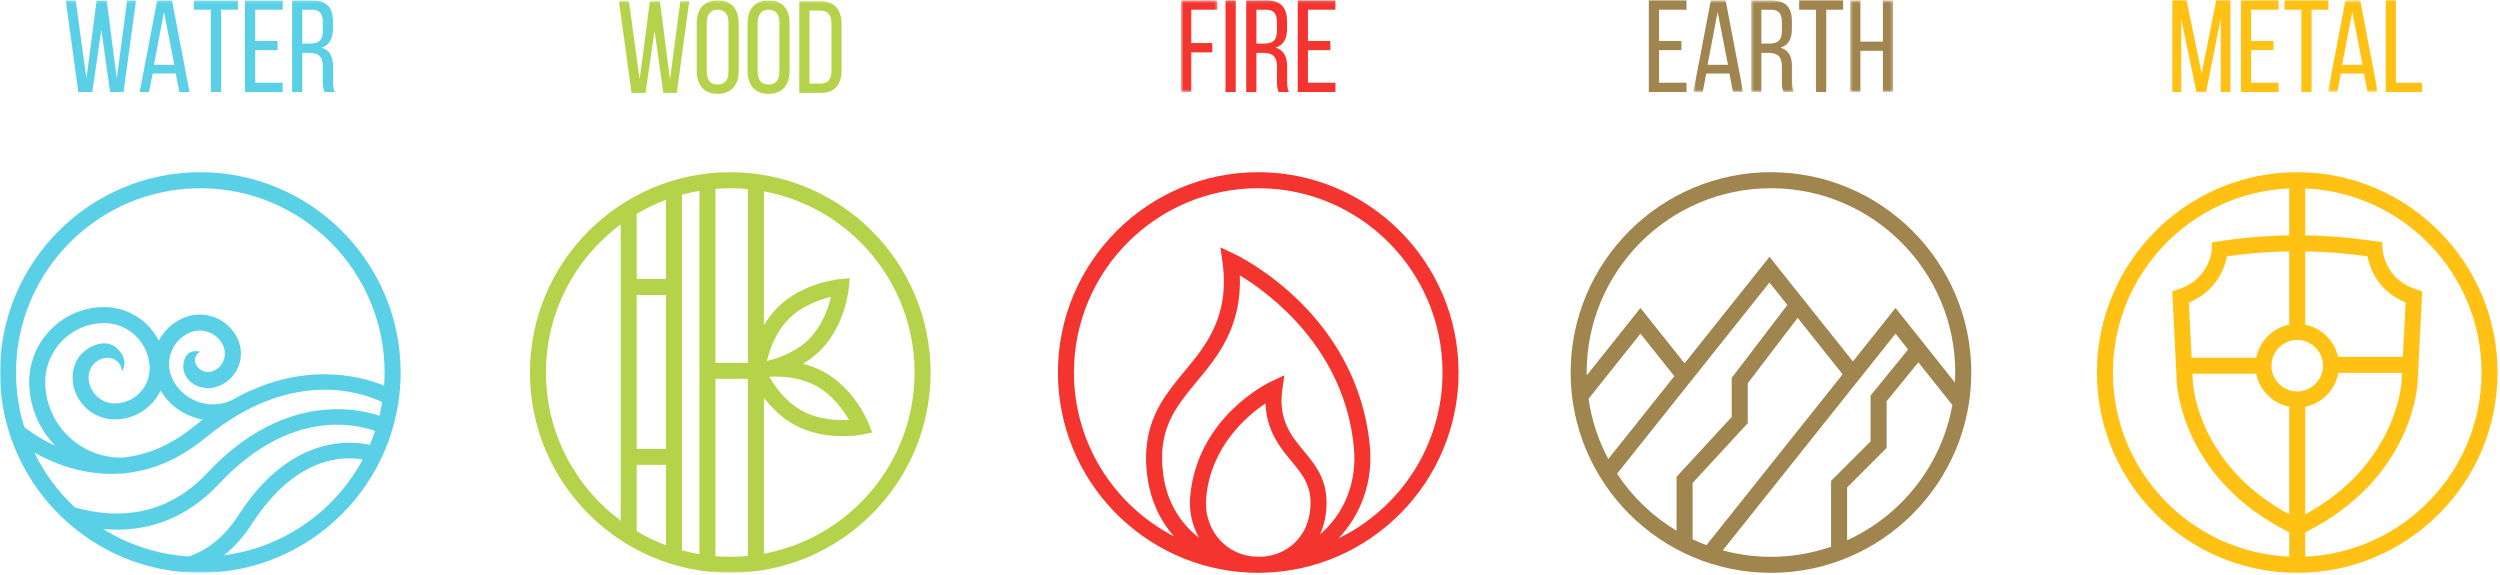 <?xml version="1.0" encoding="UTF-8"?>
<svg width="900px" height="207px" viewBox="0 0 900 207" version="1.1" xmlns="http://www.w3.org/2000/svg" xmlns:xlink="http://www.w3.org/1999/xlink">
    <!-- Generator: Sketch 46.2 (44496) - http://www.bohemiancoding.com/sketch -->
    <title>Page 1</title>
    <desc>Created with Sketch.</desc>
    <defs>
        <polygon id="path-1" points="18.3 0.458 0.357 0.458 0.357 33.426 18.3 33.426 18.3 0.458"></polygon>
        <polygon id="path-3" points="18.306 0.458 0.361 0.458 0.361 33.426 18.306 33.426 18.306 0.458"></polygon>
        <polygon id="path-5" points="15.813 0.458 0.411 0.458 0.411 33.426 15.813 33.426 15.813 0.458"></polygon>
        <polygon id="path-7" points="15.748 0.458 0.299 0.458 0.299 33.425 15.748 33.425"></polygon>
        <polygon id="path-9" points="13.652 0.458 0.559 0.458 0.559 33.426 13.652 33.426 13.652 0.458"></polygon>
        <polygon id="path-11" points="0 207.234 899.117 207.234 899.117 1.154 0 1.154"></polygon>
    </defs>
    <g id="Page-1" stroke="none" stroke-width="1" fill="none" fill-rule="evenodd">
        <g transform="translate(0, -1)">
            <path d="M829.886,201.38 C865.136,199.864 893.348,170.725 893.348,135.107 C893.348,99.491 865.136,70.351 829.886,68.835 L829.886,85.714 C834.39,85.772 843.662,86.125 855.28,87.878 L857.646,88.234 L857.732,90.616 C857.756,91.127 858.414,101.484 869.885,105.18 L871.992,105.859 L870.361,138.504 C870.303,139.913 868.483,173.4 829.886,192.641 L829.886,201.38 Z M760.655,135.107 C760.655,170.725 788.868,199.864 824.117,201.38 L824.117,192.641 C785.52,173.4 783.7,139.913 783.641,138.475 L782.011,105.859 L784.118,105.18 C795.753,101.432 796.266,90.734 796.271,90.627 L796.356,88.234 L798.723,87.878 C810.341,86.124 819.613,85.771 824.117,85.713 L824.117,68.835 C788.868,70.351 760.655,99.491 760.655,135.107 Z M865.037,129.457 L866.014,109.902 C855.956,105.752 853.095,97.418 852.283,93.272 C842.136,91.859 833.958,91.546 829.886,91.487 L829.886,117.898 C835.763,119.048 840.421,123.624 841.689,129.457 L865.037,129.457 Z M829.886,147.404 L829.886,186.153 C862.988,168.213 864.585,138.552 864.597,138.243 L864.748,135.226 L841.801,135.226 C840.737,141.352 835.968,146.215 829.886,147.404 Z M812.251,135.536 L789.271,135.536 L789.405,138.215 C789.462,139.503 791.156,168.341 824.117,186.157 L824.117,147.404 C818.136,146.236 813.418,141.515 812.251,135.536 Z M827.001,141.918 C832.112,141.918 836.268,137.761 836.268,132.652 C836.268,127.541 832.112,123.384 827.001,123.384 C821.892,123.384 817.735,127.541 817.735,132.652 C817.735,137.761 821.892,141.918 827.001,141.918 Z M787.989,109.902 L788.982,129.767 L812.251,129.767 C813.418,123.787 818.136,119.067 824.117,117.898 L824.117,91.487 C820.045,91.546 811.868,91.859 801.72,93.272 C800.908,97.418 798.047,105.753 787.989,109.902 Z M827.001,62.992 C866.766,62.992 899.117,95.343 899.117,135.107 C899.117,174.872 866.766,207.222 827.001,207.222 C787.238,207.222 754.886,174.872 754.886,135.107 C754.886,95.343 787.238,62.992 827.001,62.992 Z" id="Fill-1" fill="#FFC214"></path>
            <polygon id="Fill-3" fill="#FFC214" points="794.241 34.074 790.707 34.074 785.245 7.842 785.245 34.122 782.042 34.122 782.042 1.154 787.176 1.154 792.591 27.481 797.82 1.154 802.953 1.154 802.953 34.122 799.468 34.122 799.468 7.606"></polygon>
            <polygon id="Fill-5" fill="#FFC214" points="818.452 15.754 818.452 19.05 810.399 19.05 810.399 30.778 820.288 30.778 820.288 34.122 806.725 34.122 806.725 1.154 820.288 1.154 820.288 4.498 810.399 4.498 810.399 15.754"></polygon>
            <polygon id="Fill-7" fill="#FFC214" points="828.485 34.122 828.485 4.498 822.409 4.498 822.409 1.154 838.234 1.154 838.234 4.498 832.159 4.498 832.159 34.122"></polygon>
            <g id="Group-11" transform="translate(837.692, 0.696)">
                <mask id="mask-2" fill="white">
                    <use xlink:href="#path-1"></use>
                </mask>
                <g id="Clip-10"></g>
                <path d="M5.49,23.63 L12.837,23.63 L9.117,4.603 L5.49,23.63 Z M5.019,26.785 L3.747,33.426 L0.357,33.426 L6.667,0.458 L11.99,0.458 L18.3,33.426 L14.626,33.426 L13.355,26.785 L5.019,26.785 Z" id="Fill-9" fill="#FFC214" mask="url(#mask-2)"></path>
            </g>
            <polygon id="Fill-12" fill="#FFC214" points="858.869 34.122 858.869 1.154 862.542 1.154 862.542 30.778 871.962 30.778 871.962 34.122"></polygon>
            <path d="M664.957,195.503 L664.957,176.493 L679.187,162.263 L679.187,145.435 L690.606,131.436 L702.842,146.786 C698.967,168.514 684.487,186.603 664.957,195.503 L664.957,195.503 Z M620.196,199.136 L682.385,121.123 L686.925,126.819 L673.418,143.38 L673.418,159.875 L659.188,174.105 L659.188,197.811 C652.4,200.16 645.125,201.453 637.546,201.453 C631.544,201.453 625.731,200.638 620.196,199.136 L620.196,199.136 Z M582.139,171.539 L637.011,102.703 L643.446,110.775 L623.419,137.017 L623.419,151.096 L603.566,172.635 L603.566,192.063 C594.974,186.918 587.642,179.885 582.139,171.539 L582.139,171.539 Z M602.759,136.417 L578.982,166.243 C575.438,159.603 572.994,152.295 571.885,144.56 L590.566,121.123 L602.759,136.417 Z M663.35,135.745 L614.322,197.25 C612.625,196.613 610.963,195.908 609.335,195.141 L609.335,174.888 L629.188,153.35 L629.188,138.967 L647.153,115.427 L663.35,135.745 Z M637.546,68.761 C674.13,68.761 703.892,98.523 703.892,135.107 C703.892,136.32 703.856,137.523 703.791,138.72 L682.385,111.868 L667.041,131.117 L637.011,93.448 L606.448,131.789 L590.566,111.868 L571.227,136.13 C571.222,135.788 571.2,135.45 571.2,135.107 C571.2,98.523 600.964,68.761 637.546,68.761 L637.546,68.761 Z M637.546,62.992 C597.782,62.992 565.431,95.342 565.431,135.107 C565.431,174.872 597.782,207.223 637.546,207.223 C677.311,207.223 709.662,174.872 709.662,135.107 C709.662,95.342 677.311,62.992 637.546,62.992 L637.546,62.992 Z" id="Fill-14" fill="#A0854F"></path>
            <polygon id="Fill-16" fill="#A0854F" points="605.304 15.754 605.304 19.05 597.25 19.05 597.25 30.778 607.141 30.778 607.141 34.122 593.576 34.122 593.576 1.154 607.141 1.154 607.141 4.498 597.25 4.498 597.25 15.754"></polygon>
            <g id="Group-20" transform="translate(609.231, 0.696)">
                <mask id="mask-4" fill="white">
                    <use xlink:href="#path-3"></use>
                </mask>
                <g id="Clip-19"></g>
                <path d="M5.495,23.63 L12.841,23.63 L9.121,4.603 L5.495,23.63 Z M5.024,26.785 L3.752,33.426 L0.361,33.426 L6.673,0.458 L11.994,0.458 L18.306,33.426 L14.632,33.426 L13.359,26.785 L5.024,26.785 Z" id="Fill-18" fill="#A0854F" mask="url(#mask-4)"></path>
            </g>
            <g id="Group-23" transform="translate(630, 0.696)">
                <mask id="mask-6" fill="white">
                    <use xlink:href="#path-5"></use>
                </mask>
                <g id="Clip-22"></g>
                <path d="M6.817,16 C9.737,16 11.479,15.058 11.479,11.479 L11.479,8.323 C11.479,5.356 10.397,3.803 7.664,3.803 L4.085,3.803 L4.085,16 L6.817,16 Z M7.758,0.458 C12.94,0.458 15.107,3.095 15.107,7.995 L15.107,10.678 C15.107,14.304 13.834,16.565 11.008,17.461 C14.022,18.355 15.154,20.803 15.154,24.336 L15.154,29.47 C15.154,30.93 15.2,32.296 15.813,33.426 L12.092,33.426 C11.668,32.484 11.479,31.637 11.479,29.423 L11.479,24.243 C11.479,20.522 9.737,19.344 6.675,19.344 L4.085,19.344 L4.085,33.426 L0.411,33.426 L0.411,0.458 L7.758,0.458 Z" id="Fill-21" fill="#A0854F" mask="url(#mask-6)"></path>
            </g>
            <polygon id="Fill-24" fill="#A0854F" points="653.775 34.122 653.775 4.498 647.698 4.498 647.698 1.154 663.524 1.154 663.524 4.498 657.448 4.498 657.448 34.122"></polygon>
            <g id="Group-28" transform="translate(665.769, 0.696)">
                <mask id="mask-8" fill="white">
                    <use xlink:href="#path-7"></use>
                </mask>
                <g id="Clip-27"></g>
                <polygon id="Fill-26" fill="#A0854F" mask="url(#mask-8)" points="3.973 18.59 3.973 33.425 0.299 33.425 0.299 0.458 3.973 0.458 3.973 15.294 12.074 15.294 12.074 0.458 15.748 0.458 15.748 33.425 12.074 33.425 12.074 18.59"></polygon>
            </g>
            <path d="M481.854,194.823 C489.865,186.413 494.323,174.547 493.171,161.873 C488.799,113.807 445.988,93.173 444.167,92.319 L439.343,90.053 L440.085,95.332 C442.824,114.804 434.051,125.421 427.002,133.95 L426.099,135.047 C418.403,144.407 410.445,154.085 413.104,172.993 C414.264,181.25 417.643,188.432 422.583,194.058 C401.245,183.017 386.619,160.746 386.619,135.107 C386.619,98.523 416.381,68.761 452.965,68.761 C489.548,68.761 519.311,98.523 519.311,135.107 C519.311,161.341 504.003,184.065 481.854,194.823 M471.535,185.553 C470.27,194.536 463.335,200.77 454.648,201.39 C454.292,201.411 453.939,201.423 453.585,201.434 C452.507,201.452 451.411,201.406 450.291,201.248 C440.166,199.823 433.256,190.758 434.221,180.163 C435.887,161.84 448.671,150.871 455.588,146.22 C455.896,156.088 460.956,162.211 464.485,166.483 L465.003,167.109 C469.356,172.404 472.795,176.587 471.535,185.553 M446.319,100.109 C457.265,106.773 484.173,126.638 487.425,162.396 C488.56,174.868 483.726,186.177 475.204,193.375 C476.185,191.221 476.892,188.878 477.248,186.358 C478.862,174.88 474.081,169.067 469.459,163.446 L468.933,162.808 C465.003,158.053 460.113,152.135 461.625,141.39 L462.366,136.111 L457.542,138.377 C456.462,138.885 431.068,151.124 428.475,179.64 C427.983,185.046 429.192,190.2 431.631,194.568 C424.862,189.402 420.143,181.617 418.817,172.188 C416.51,155.791 423.018,147.876 430.555,138.711 L431.45,137.625 C438.163,129.502 447.139,118.642 446.319,100.109 M525.08,135.107 C525.08,95.342 492.729,62.992 452.965,62.992 C413.2,62.992 380.85,95.342 380.85,135.107 C380.85,173.789 411.462,205.442 449.731,207.141 C450.618,207.197 451.51,207.234 452.413,207.234 C452.551,207.234 452.693,207.22 452.83,207.219 C452.875,207.219 452.92,207.223 452.965,207.223 C452.986,207.223 453.008,207.222 453.03,207.222 C453.118,207.223 453.211,207.231 453.3,207.231 C453.609,207.231 453.909,207.203 454.215,207.192 C493.403,206.519 525.08,174.453 525.08,135.107" id="Fill-29" fill="#F3342F"></path>
            <g id="Group-33" transform="translate(424.615, 0.696)">
                <mask id="mask-10" fill="white">
                    <use xlink:href="#path-9"></use>
                </mask>
                <g id="Clip-32"></g>
                <polygon id="Fill-31" fill="#F3342F" mask="url(#mask-10)" points="11.815 15.812 11.815 19.156 4.232 19.156 4.232 33.426 0.559 33.426 0.559 0.458 13.652 0.458 13.652 3.803 4.232 3.803 4.232 15.812"></polygon>
            </g>
            <mask id="mask-12" fill="white">
                <use xlink:href="#path-11"></use>
            </mask>
            <g id="Clip-35"></g>
            <polygon id="Fill-34" fill="#F3342F" mask="url(#mask-12)" points="441.189 34.122 444.863 34.122 444.863 1.154 441.189 1.154"></polygon>
            <path d="M455.037,16.696 C457.956,16.696 459.699,15.754 459.699,12.175 L459.699,9.019 C459.699,6.051 458.616,4.498 455.884,4.498 L452.305,4.498 L452.305,16.696 L455.037,16.696 Z M455.977,1.153 C461.159,1.153 463.326,3.791 463.326,8.69 L463.326,11.374 C463.326,15 462.054,17.261 459.228,18.156 C462.242,19.051 463.374,21.499 463.374,25.032 L463.374,30.166 C463.374,31.625 463.42,32.991 464.032,34.122 L460.311,34.122 C459.888,33.18 459.699,32.333 459.699,30.118 L459.699,24.939 C459.699,21.218 457.956,20.04 454.895,20.04 L452.305,20.04 L452.305,34.122 L448.632,34.122 L448.632,1.153 L455.977,1.153 Z" id="Fill-36" fill="#F3342F" mask="url(#mask-12)"></path>
            <polygon id="Fill-37" fill="#F3342F" mask="url(#mask-12)" points="478.918 15.754 478.918 19.05 470.865 19.05 470.865 30.778 480.755 30.778 480.755 34.122 467.191 34.122 467.191 1.154 480.755 1.154 480.755 4.498 470.865 4.498 470.865 15.754"></polygon>
            <path d="M275.009,200.326 L275.009,144.169 C277.619,147.63 281.272,151.383 286.099,153.998 C292.104,157.249 298.593,158.02 303.393,158.02 C307.516,158.02 310.392,157.451 310.641,157.4 L314.008,156.711 L312.746,153.515 C312.543,153.001 307.649,140.863 296.488,134.818 C294.042,133.494 291.516,132.581 289.056,131.965 C291.227,130.677 293.374,129.09 295.33,127.133 C304.306,118.158 305.538,105.128 305.586,104.578 L305.884,101.154 L302.461,101.454 C301.91,101.501 288.881,102.733 279.906,111.709 C277.917,113.698 276.31,115.886 275.009,118.093 L275.009,69.89 C305.825,75.602 329.24,102.662 329.24,135.108 C329.24,167.553 305.825,194.613 275.009,200.326 L275.009,200.326 Z M257.562,201.22 L257.562,137.4 L269.24,137.4 L269.24,201.144 C267.151,201.342 265.036,201.454 262.894,201.454 C261.098,201.454 259.324,201.361 257.562,201.22 L257.562,201.22 Z M196.548,135.108 C196.548,113.283 207.144,93.891 223.457,81.792 L223.457,188.423 C207.144,176.323 196.548,156.933 196.548,135.108 L196.548,135.108 Z M245.519,71.086 C247.573,70.527 249.666,70.068 251.793,69.708 L251.793,200.507 C249.666,200.148 247.573,199.688 245.519,199.13 L245.519,71.086 Z M229.226,168.36 L239.75,168.36 L239.75,197.281 C236.076,195.909 232.561,194.215 229.226,192.243 L229.226,168.36 Z M239.75,101.442 L229.226,101.442 L229.226,77.972 C232.561,76 236.076,74.306 239.75,72.934 L239.75,101.442 Z M229.226,162.59 L239.75,162.59 L239.75,107.211 L229.226,107.211 L229.226,162.59 Z M276.337,130.887 C276.257,130.893 276.179,130.899 276.1,130.905 C277.058,126.888 279.235,120.54 283.985,115.788 C288.755,111.02 295.136,108.842 299.149,107.89 C298.196,111.903 296.02,118.285 291.251,123.054 C286.574,127.73 280.361,129.906 276.337,130.887 L276.337,130.887 Z M293.74,139.891 C299.671,143.103 303.576,148.6 305.634,152.175 C301.512,152.406 294.776,152.135 288.848,148.924 C282.936,145.723 279.04,140.254 276.977,136.68 C277.048,136.663 277.12,136.647 277.192,136.63 C281.329,136.419 287.92,136.74 293.74,139.891 L293.74,139.891 Z M269.24,69.072 L269.24,131.63 L257.562,131.63 L257.562,68.995 C259.324,68.854 261.098,68.762 262.894,68.762 C265.036,68.762 267.151,68.873 269.24,69.072 L269.24,69.072 Z M262.894,62.993 C223.13,62.993 190.779,95.343 190.779,135.108 C190.779,174.872 223.13,207.223 262.894,207.223 C302.658,207.223 335.009,174.872 335.009,135.108 C335.009,95.343 302.658,62.993 262.894,62.993 L262.894,62.993 Z" id="Fill-38" fill="#B5D34A" mask="url(#mask-12)"></path>
            <polygon id="Fill-39" fill="#B5D34A" mask="url(#mask-12)" points="232.394 34.451 227.355 34.451 222.833 1.483 226.412 1.483 230.274 29.553 233.948 1.53 237.575 1.53 241.201 29.6 244.921 1.483 248.124 1.483 243.649 34.451 238.799 34.451 235.643 12.079"></polygon>
            <path d="M254.44,26.68 C254.44,29.694 255.711,31.436 258.349,31.436 C261.033,31.436 262.257,29.694 262.257,26.68 L262.257,9.254 C262.257,6.286 261.033,4.496 258.349,4.496 C255.711,4.496 254.44,6.286 254.44,9.254 L254.44,26.68 Z M250.813,9.443 C250.813,4.403 253.31,1.154 258.349,1.154 C263.435,1.154 265.931,4.403 265.931,9.443 L265.931,26.491 C265.931,31.484 263.435,34.781 258.349,34.781 C253.31,34.781 250.813,31.484 250.813,26.491 L250.813,9.443 Z" id="Fill-40" fill="#B5D34A" mask="url(#mask-12)"></path>
            <path d="M272.763,26.68 C272.763,29.694 274.034,31.436 276.672,31.436 C279.356,31.436 280.58,29.694 280.58,26.68 L280.58,9.254 C280.58,6.286 279.356,4.496 276.672,4.496 C274.034,4.496 272.763,6.286 272.763,9.254 L272.763,26.68 Z M269.136,9.443 C269.136,4.403 271.633,1.154 276.672,1.154 C281.758,1.154 284.254,4.403 284.254,9.443 L284.254,26.491 C284.254,31.484 281.758,34.781 276.672,34.781 C271.633,34.781 269.136,31.484 269.136,26.491 L269.136,9.443 Z" id="Fill-41" fill="#B5D34A" mask="url(#mask-12)"></path>
            <path d="M295.419,31.106 C298.057,31.106 299.328,29.459 299.328,26.445 L299.328,9.49 C299.328,6.475 298.057,4.828 295.372,4.828 L291.415,4.828 L291.415,31.106 L295.419,31.106 Z M295.467,1.483 C300.6,1.483 302.955,4.592 302.955,9.678 L302.955,26.303 C302.955,31.342 300.6,34.45 295.467,34.45 L287.743,34.45 L287.743,1.483 L295.467,1.483 Z" id="Fill-42" fill="#B5D34A" mask="url(#mask-12)"></path>
            <path d="M80.646,200.887 C84.372,197.934 87.729,194.168 90.684,189.598 C106.069,165.809 122.678,165.047 130.598,166.403 C120.681,184.861 102.279,198.096 80.646,200.887 M12.379,163.958 C18.81,167.545 28.634,171.606 40.163,171.606 C41.131,171.606 42.115,171.566 43.107,171.506 C43.274,171.509 43.439,171.519 43.606,171.519 C43.984,171.519 44.366,171.512 44.746,171.5 L44.741,171.381 C53.865,170.516 63.852,166.945 73.95,158.631 C105.168,132.923 130.908,142.519 137.594,145.769 C137.327,147.415 136.992,149.039 136.607,150.644 C127.758,147.728 101.496,142.573 74.627,171.253 C58.784,188.163 40.104,187.425 26.967,183.662 C20.967,178.08 15.993,171.411 12.379,163.958 M44.148,165.737 C29.251,166.04 16.796,154.266 16.289,139.327 C16.096,133.642 18.129,128.22 22.014,124.063 C25.898,119.904 31.17,117.509 36.856,117.316 C41.25,117.161 45.442,118.739 48.655,121.74 C51.869,124.743 53.721,128.816 53.869,133.213 C53.985,136.575 52.782,139.78 50.485,142.239 C48.189,144.697 45.071,146.113 41.709,146.227 C39.177,146.343 36.756,145.406 34.902,143.674 C33.048,141.943 31.98,139.592 31.894,137.056 C31.763,133.186 34.803,129.931 38.673,129.801 C41.445,129.73 43.789,131.889 43.883,134.666 C43.883,134.666 47.005,130.588 41.717,126.069 C37.988,122.882 32.067,125.416 29.101,128.642 C28.999,128.763 28.89,128.879 28.793,129.003 C28.785,129.014 28.778,129.023 28.77,129.032 C28.237,129.675 27.792,130.367 27.476,131.092 C27.471,131.106 27.461,131.121 27.456,131.136 C26.539,132.975 26.054,135.059 26.127,137.252 C26.414,145.667 33.502,152.267 41.905,151.994 C46.808,151.826 51.352,149.761 54.701,146.177 C55.986,144.803 57.03,143.266 57.827,141.618 C61.184,147.287 66.819,150.969 73.005,152.018 C72.1,152.714 71.193,153.427 70.282,154.178 C61.188,161.666 52.269,164.917 44.148,165.737 M72.115,68.761 C108.699,68.761 138.461,98.523 138.461,135.107 C138.461,136.695 138.386,138.265 138.276,139.824 C129.804,136.355 108.696,130.623 83.312,145.126 L83.309,145.118 C75.231,148.8 65.662,145.228 61.976,137.152 C60.612,134.161 60.495,130.817 61.645,127.739 C62.796,124.66 65.074,122.213 68.065,120.85 C70.317,119.822 72.833,119.733 75.153,120.6 C77.472,121.466 79.314,123.183 80.342,125.434 C81.1,127.097 81.165,128.954 80.526,130.665 C79.887,132.375 78.621,133.734 76.959,134.492 C75.771,135.036 74.442,135.082 73.217,134.624 C71.993,134.167 71.02,133.261 70.478,132.07 C69.714,130.397 70.455,128.414 72.129,127.65 C72.129,127.65 67.478,126.069 66.236,130.973 C65.226,134.963 67.39,138.506 71.198,140.028 C73.867,141.026 76.763,140.921 79.353,139.741 C82.417,138.344 84.752,135.838 85.931,132.684 C87.109,129.528 86.988,126.104 85.591,123.041 C83.924,119.387 80.934,116.601 77.172,115.195 C73.409,113.79 69.325,113.934 65.671,115.601 C61.98,117.285 59.04,120.101 57.188,123.638 C56.031,121.382 54.502,119.308 52.594,117.525 C48.255,113.47 42.589,111.36 36.66,111.549 C29.433,111.795 22.735,114.84 17.798,120.123 C12.862,125.407 10.278,132.298 10.523,139.523 C10.814,148.067 14.335,155.747 19.867,161.444 C14.182,158.869 10.223,155.925 8.733,154.733 C6.809,148.529 5.769,141.937 5.769,135.107 C5.769,98.523 35.532,68.761 72.115,68.761 M68.034,201.316 C56.741,200.626 46.208,197.103 37.129,191.444 C38.771,191.594 40.446,191.68 42.152,191.68 C53.94,191.68 67.064,187.763 78.836,175.196 C104.259,148.063 127.923,153.584 135.025,156.138 C134.46,157.826 133.841,159.489 133.146,161.114 C124.229,159.26 103.724,158.813 85.84,186.465 C80.995,193.954 75.008,198.943 68.034,201.316 M72.115,62.992 C32.351,62.992 -0,95.342 -0,135.107 C-0,173.721 30.505,205.336 68.681,207.136 L68.692,207.169 C68.724,207.16 68.755,207.149 68.787,207.138 C69.892,207.189 70.999,207.223 72.115,207.223 C111.88,207.223 144.231,174.872 144.231,135.107 C144.231,95.342 111.88,62.992 72.115,62.992" id="Fill-43" fill="#5AD0E7" mask="url(#mask-12)"></path>
            <polygon id="Fill-44" fill="#5AD0E7" mask="url(#mask-12)" points="33.231 34.122 28.192 34.122 23.67 1.154 27.249 1.154 31.111 29.224 34.785 1.201 38.412 1.201 42.038 29.271 45.758 1.154 48.961 1.154 44.487 34.122 39.636 34.122 36.48 11.751"></polygon>
            <path d="M55.418,24.325 L62.765,24.325 L59.045,5.298 L55.418,24.325 Z M54.947,27.481 L53.676,34.121 L50.285,34.121 L56.595,1.154 L61.918,1.154 L68.228,34.121 L64.554,34.121 L63.283,27.481 L54.947,27.481 Z" id="Fill-45" fill="#5AD0E7" mask="url(#mask-12)"></path>
            <polygon id="Fill-46" fill="#5AD0E7" mask="url(#mask-12)" points="75.908 34.122 75.908 4.498 69.833 4.498 69.833 1.154 85.657 1.154 85.657 4.498 79.582 4.498 79.582 34.122"></polygon>
            <polygon id="Fill-47" fill="#5AD0E7" mask="url(#mask-12)" points="99.93 15.754 99.93 19.05 91.876 19.05 91.876 30.778 101.767 30.778 101.767 34.122 88.202 34.122 88.202 1.154 101.767 1.154 101.767 4.498 91.876 4.498 91.876 15.754"></polygon>
            <path d="M111.564,16.696 C114.485,16.696 116.227,15.754 116.227,12.175 L116.227,9.019 C116.227,6.051 115.145,4.498 112.412,4.498 L108.833,4.498 L108.833,16.696 L111.564,16.696 Z M112.506,1.153 C117.688,1.153 119.854,3.791 119.854,8.689 L119.854,11.374 C119.854,15.001 118.582,17.261 115.756,18.156 C118.77,19.051 119.901,21.499 119.901,25.032 L119.901,30.166 C119.901,31.625 119.948,32.991 120.56,34.122 L116.84,34.122 C116.416,33.18 116.227,32.333 116.227,30.118 L116.227,24.939 C116.227,21.218 114.485,20.04 111.424,20.04 L108.833,20.04 L108.833,34.122 L105.159,34.122 L105.159,1.153 L112.506,1.153 Z" id="Fill-48" fill="#5AD0E7" mask="url(#mask-12)"></path>
        </g>
    </g>
</svg>